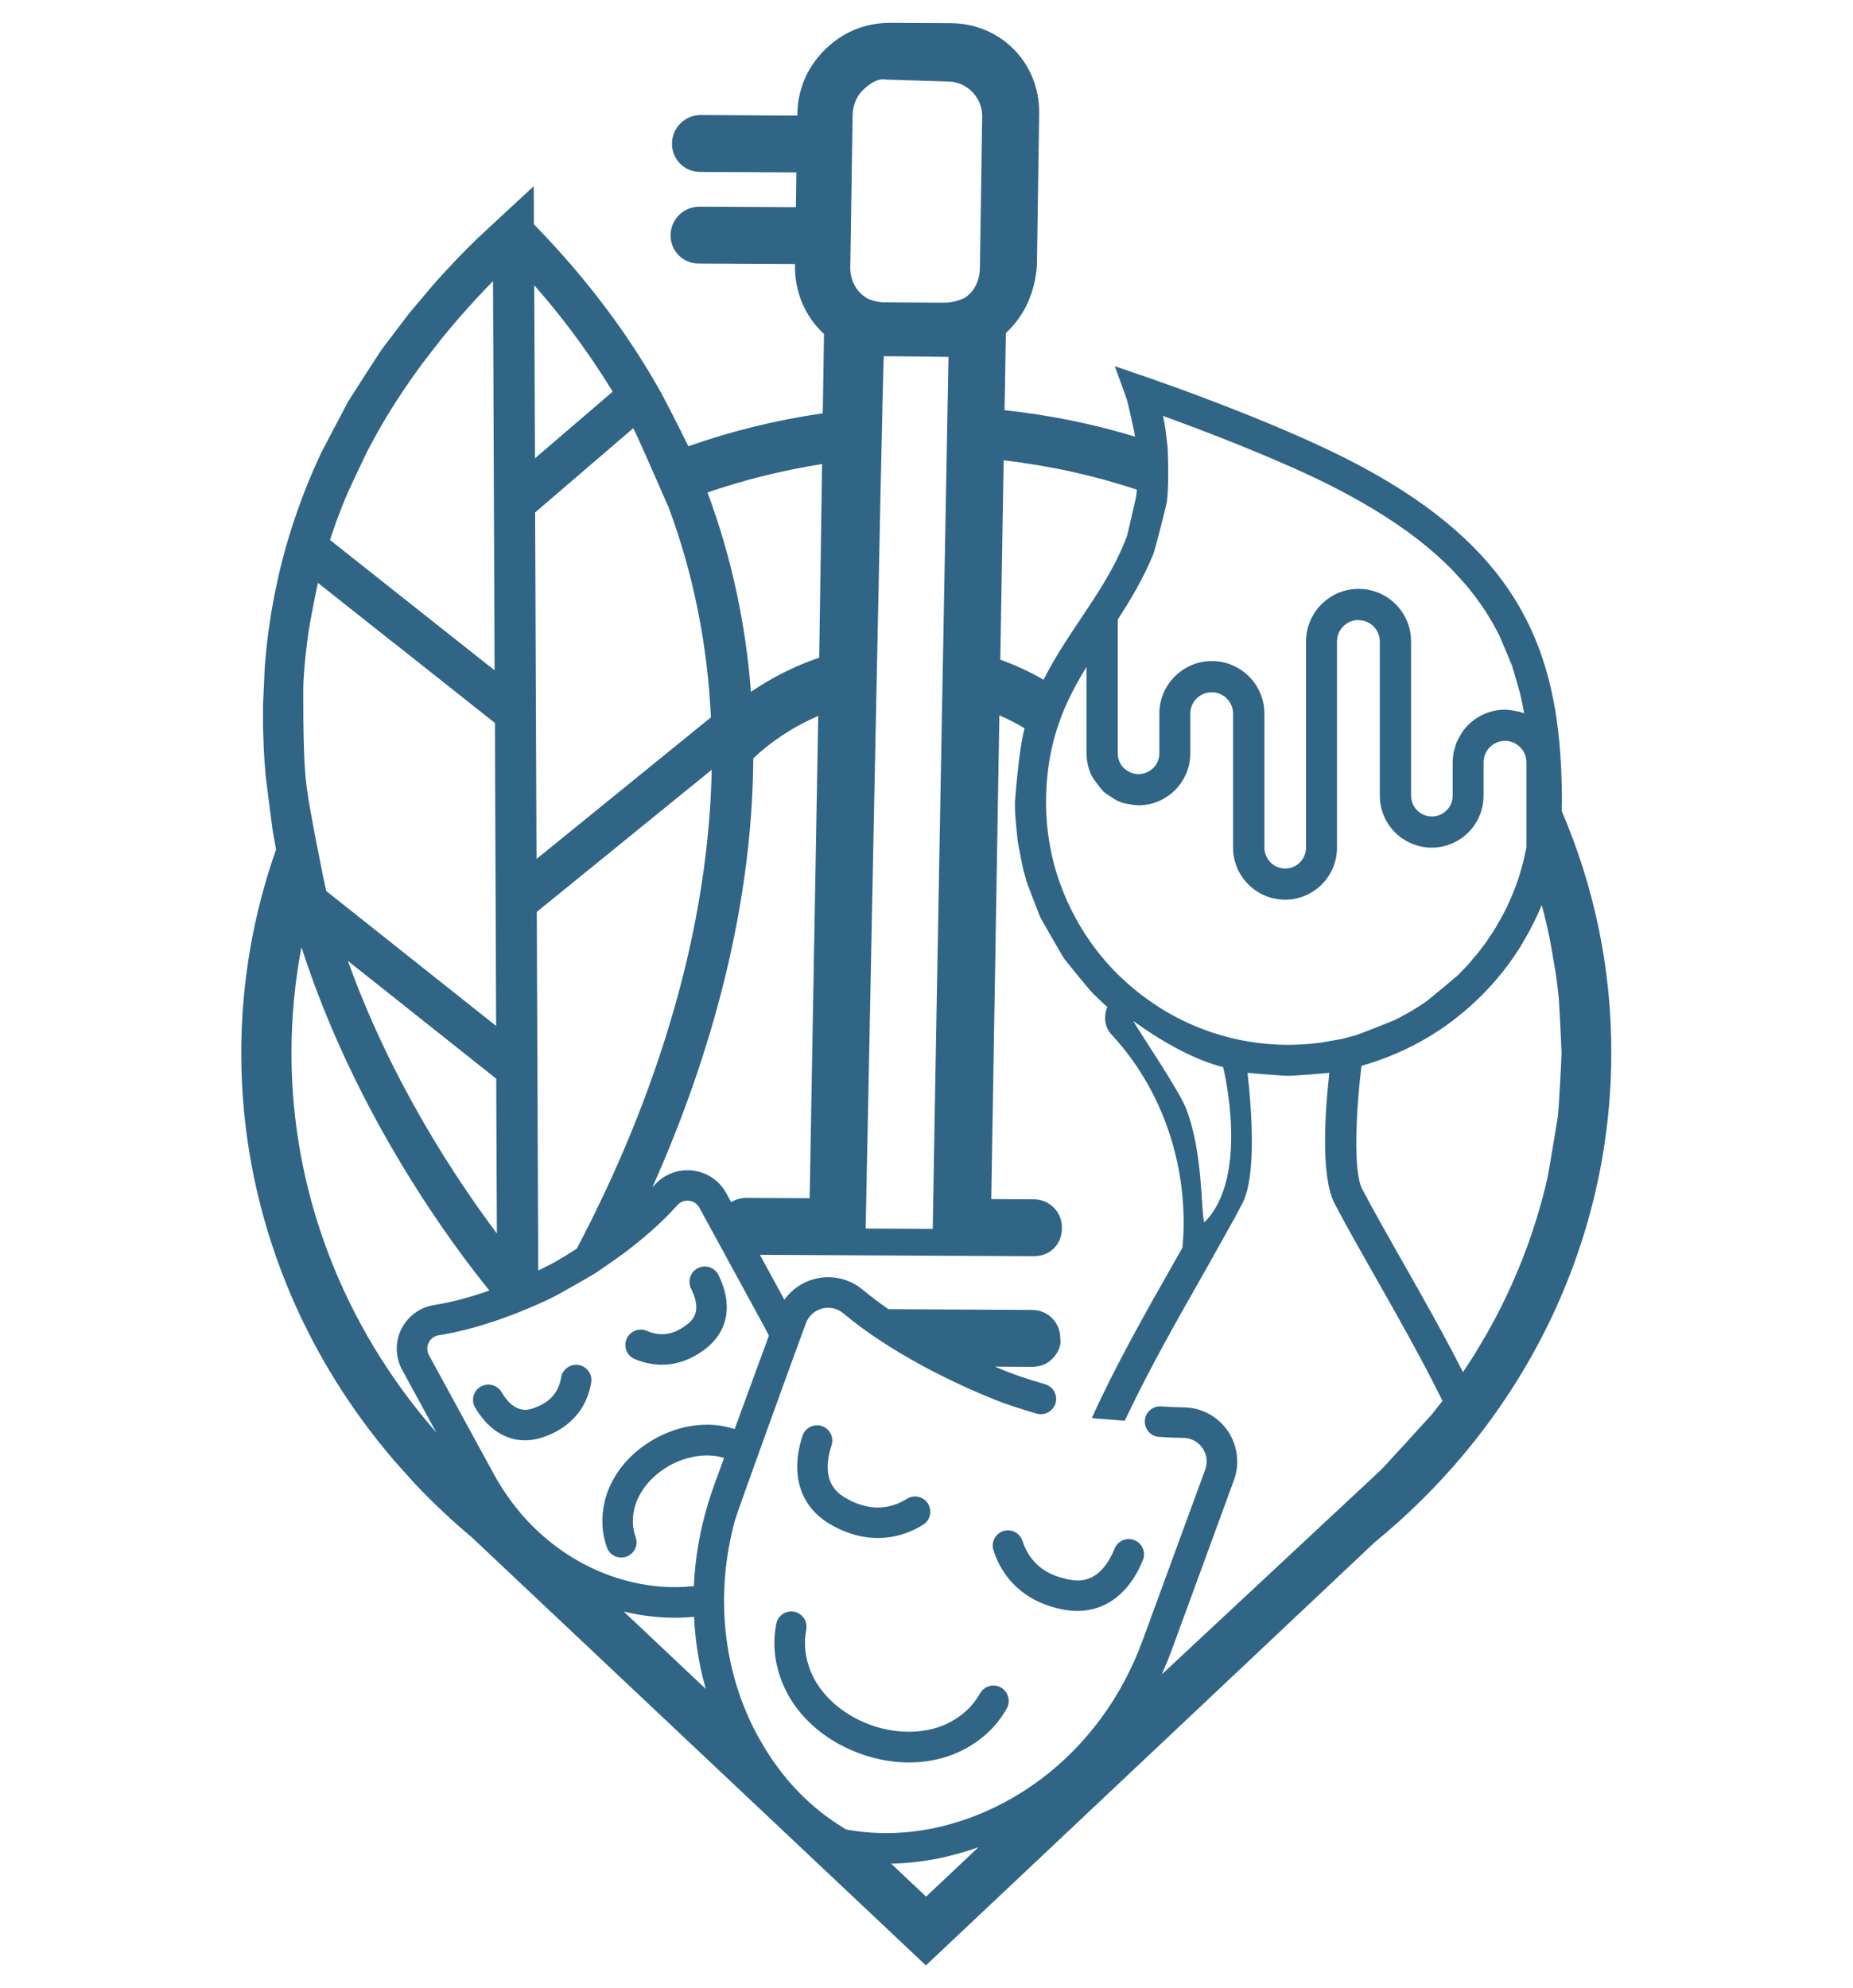 <?xml version="1.0" encoding="utf-8"?>
<!-- Generator: Adobe Illustrator 24.3.0, SVG Export Plug-In . SVG Version: 6.00 Build 0)  -->
<svg version="1.1" xmlns="http://www.w3.org/2000/svg" xmlns:xlink="http://www.w3.org/1999/xlink" x="0px" y="0px"
	 viewBox="0 0 370.58 397.57" style="enable-background:new 0 0 370.58 397.57;" xml:space="preserve">
<style type="text/css">
	.st0{fill:#9FBFB7;}
	.st1{fill:#306586;}
	.st2{fill:none;stroke:#A6CC9F;stroke-width:2;stroke-miterlimit:10;}
	.st3{fill:#A6CC9F;}
	.st4{fill:#FFFFFF;}
	.st5{fill:#6AB391;}
	.st6{fill-rule:evenodd;clip-rule:evenodd;fill:#FFFFFF;}
	.st7{display:none;}
	.st8{display:inline;opacity:0.28;fill:#C9494E;}
	.st9{display:inline;opacity:0.28;fill:#A6CC9F;}
	.st10{fill:none;stroke:#9FBFB7;stroke-width:4;stroke-linecap:round;stroke-miterlimit:10;}
	.st11{fill:#C9494E;}
	.st12{fill:none;stroke:#9FBFB7;stroke-width:2;stroke-linecap:round;stroke-miterlimit:10;}
	.st13{fill:none;stroke:#9FBFB7;stroke-width:3;stroke-miterlimit:10;}
	.st14{fill:#FFFFFF;stroke:#666666;}
	.st15{fill:none;stroke:#DE928D;stroke-width:2;stroke-miterlimit:10;}
	.st16{clip-path:url(#SVGID_16_);fill:url(#SVGID_17_);}
	.st17{fill:#F4F6FA;}
	.st18{fill:#2BBFE8;}
	.st19{fill:#7E68C6;}
	.st20{fill:#CB479C;}
	.st21{fill:#FA9F3C;}
	.st22{fill:#F7BB40;}
	.st23{fill:#2A3942;}
	.st24{fill:#D7DEED;}
	.st25{fill:#57606F;}
	.st26{fill:#FEBE76;}
	.st27{fill:#AFB9D2;}
	.st28{fill:#E8A664;}
	.st29{fill:#FCD884;}
	.st30{fill:#EABF6A;}
	.st31{fill:#A28671;}
	.st32{fill:#60534A;}
	.st33{fill:#73665C;}
	.st34{fill:#8E725D;}
	.st35{fill:#FFE678;}
	.st36{fill:#B7C9F1;}
	.st37{fill:#3E3E3F;}
	.st38{fill:#EFF3F6;}
	.st39{fill:#DBDFE0;}
	.st40{fill:#FF7979;}
	.st41{fill:#414A56;}
	.st42{fill:#747371;}
	.st43{fill:#5B5A57;}
	.st44{fill:#E32929;}
	.st45{fill:#FD3B3B;}
	.st46{opacity:0.2;fill:#FFFFFF;}
	.st47{fill:none;stroke:#000000;stroke-width:1.866;stroke-miterlimit:10;}
	.st48{fill:none;}
	.st49{fill:#231F20;}
	.st50{fill:none;stroke:#9FBFB7;stroke-width:10;stroke-miterlimit:10;}
	.st51{fill:#FD61AD;}
	.st52{fill:#333333;}
	.st53{fill:#58476B;}
	.st54{fill:#F5A2A6;}
	.st55{fill:#FFE475;}
	.st56{fill:#78C3D6;}
	.st57{fill:#9BC9FF;}
	.st58{fill:#1E81CE;}
	.st59{fill:#212121;}
	.st60{fill:#E04A4E;}
</style>
<g id="Capa_1">
</g>
<g id="margenes" class="st7">
</g>
<g id="Capa_3">
	<g>
		<path class="st1" d="M200.16,337.46c-1.47-0.83-3.33-0.29-4.16,1.18c-1.34,2.4-3.33,4.32-5.93,5.72
			c-4.46,2.4-10.47,2.6-16.08,0.55c-5.61-2.06-10.07-6.1-11.92-10.81c-1.08-2.75-1.36-5.5-0.83-8.2c0.32-1.66-0.75-3.26-2.41-3.59
			c-0.2-0.04-0.4-0.06-0.59-0.06c-1.43,0-2.71,1.01-2.99,2.47c-0.76,3.86-0.38,7.77,1.14,11.62c2.52,6.41,8.17,11.62,15.51,14.31
			c7.33,2.69,15.02,2.36,21.08-0.9c3.64-1.96,6.46-4.69,8.38-8.13C202.16,340.14,201.63,338.28,200.16,337.46z"/>
		<path class="st1" d="M312.32,162.17C312.31,162.46,312.31,162.45,312.32,162.17c0.01-0.4,0.04-1.53,0.04-1.69
			c0-2.63-0.06-5.19-0.19-7.7c-1.3-24.26-9.65-43.13-39.53-59.28c-1.06-0.57-2.15-1.15-3.27-1.71c-1.45-0.74-2.97-1.48-4.52-2.21
			c-0.69-0.33-1.39-0.65-2.1-0.97c-0.77-0.35-1.54-0.7-2.31-1.04c-4.29-1.91-8.69-3.72-12.8-5.35c-9.85-3.9-17.98-6.68-18.55-6.88
			l-6.14-2.1l0,0h0l1.12,3.07l0.8,2.21c0,0,0.48,1.36,0.48,1.36c0.11,0.33,1.43,5.86,1.65,7.44c-8.38-2.54-17.11-4.33-26.1-5.29
			l0.26-15.42c0.11-0.1,0.21-0.2,0.32-0.3c3.53-3.46,5.49-7.87,5.89-13.24l0.45-30.34c0.15-10.11-7.63-18.05-17.74-18.1l-12.01-0.06
			c-5.06-0.02-9.51,1.85-13.04,5.31c-3.53,3.46-5.49,7.87-5.57,12.93l0,0.32L140.17,23c-3.16-0.01-5.73,2.5-5.78,5.66
			c-0.05,3.16,2.44,5.7,5.6,5.72l19.28,0.1l-0.1,6.95l-19.28-0.1c-3.16-0.01-5.73,2.5-5.78,5.66s2.44,5.7,5.6,5.72l19.28,0.1l0,0.31
			c-0.08,5.28,2.03,10.2,5.8,13.66l-0.24,15.87c-9.3,1.34-18.3,3.57-26.89,6.59c0-0.01-0.01-0.01-0.01-0.02
			c-0.42-0.92-4.57-9.14-5.53-10.85c-2.19-3.9-4.59-7.77-7.24-11.62c-0.01-0.01-0.01-0.02-0.02-0.03c-0.63-0.92-1.28-1.83-1.94-2.74
			c-0.01-0.01-0.02-0.02-0.02-0.03c-4.08-5.65-8.68-11.23-13.85-16.72c-0.74-0.78-1.49-1.57-2.25-2.35
			c-0.01-0.01-0.02-0.02-0.02-0.02l-0.03-7.63v0c0,0-10.75,9.94-11.25,10.43c-0.27,0.26-1.67,1.65-2.1,2.08
			c-0.28,0.28-0.55,0.56-0.83,0.84c-0.41,0.41-0.81,0.83-1.21,1.24c-0.28,0.29-2.53,2.69-2.79,2.98c-0.38,0.41-0.75,0.82-1.11,1.23
			c-0.26,0.29-0.52,0.58-0.78,0.88c-0.37,0.42-4.4,5.19-4.8,5.68c-0.17,0.22-4.98,6.53-5.32,7c-0.2,0.28-0.39,0.56-0.59,0.84
			c-0.3,0.43-6.09,9.44-6.33,9.85c-0.18,0.3-5.26,9.97-5.39,10.25c-0.21,0.44-0.41,0.88-0.61,1.31c-0.14,0.31-0.27,0.61-0.41,0.92
			c-0.18,0.41-0.36,0.81-0.54,1.22c-0.14,0.32-0.27,0.64-0.41,0.96c-0.17,0.39-0.33,0.78-0.49,1.17c-0.13,0.33-0.27,0.65-0.4,0.98
			c-0.16,0.39-0.31,0.77-0.46,1.16c-0.13,0.33-0.26,0.66-0.38,0.99c-0.15,0.38-0.29,0.77-0.43,1.15c-0.12,0.33-0.24,0.66-0.36,0.99
			c-0.14,0.38-0.27,0.77-0.41,1.15c-0.11,0.33-0.23,0.65-0.34,0.98c-0.13,0.39-0.26,0.79-0.39,1.18c-0.1,0.32-0.21,0.63-0.31,0.95
			c-0.13,0.42-0.26,0.83-0.39,1.24c-0.09,0.29-0.18,0.59-0.27,0.88c-0.17,0.58-0.34,1.16-0.5,1.73c-0.11,0.39-0.55,2.02-0.66,2.45
			c-0.09,0.33-0.44,1.74-0.53,2.11c-0.08,0.35-0.16,0.7-0.24,1.05c-0.08,0.35-0.62,2.82-0.69,3.17c-0.07,0.36-0.14,0.72-0.21,1.08
			c-0.07,0.34-0.5,2.78-0.56,3.11c-0.06,0.37-0.58,3.84-0.62,4.16c-0.05,0.37-0.1,0.75-0.14,1.12c-0.04,0.3-0.07,0.6-0.1,0.9
			c-0.05,0.4-0.09,0.79-0.13,1.19c-0.01,0.09-0.22,2.28-0.3,3.29c-0.02,0.24-0.37,7.66-0.37,8.06c0,0.28,0,3.66,0,4.07
			c0,0.25,0.14,4.32,0.15,4.46c0.09,1.74,0.21,3.47,0.36,5.19c0,0.05,0.01,0.11,0.01,0.16c0.04,0.49,1.34,10.57,1.41,11.02
			c0.03,0.17,0.58,3.29,0.68,3.81v0c-4.51,12.81-6.96,26.5-6.96,40.73c0,29.8,10.88,58.6,30.74,81.65l3.96,4.41
			c3.57,3.78,7.41,7.41,11.44,10.78l90.78,85.58l89.75-84.61c30.08-24.63,47.32-60.27,47.32-97.8
			C322.29,193.49,318.74,177.14,312.32,162.17z M305.64,148.82C305.64,148.83,305.64,148.83,305.64,148.82c0,0-0.01-0.01-0.01-0.01
			C305.64,148.82,305.64,148.82,305.64,148.82z M271.25,207c-0.29,0.09-1.66,0.45-2.05,0.55c-0.29,0.07-0.58,0.15-0.87,0.21
			c-0.4,0.09-3.9,0.71-4.18,0.75c-0.45,0.06-1.87,0.22-2.13,0.24c-0.51,0.05-2.51,0.15-2.68,0.16c-0.55,0.02-1.11,0.04-1.66,0.04
			c-5.31,0-10.42-0.86-15.2-2.45c-0.03-0.01-0.06-0.02-0.09-0.03c-0.94-0.31-1.87-0.66-2.78-1.03c-2.67-1.08-5.22-2.38-7.63-3.9
			c-0.9-0.56-1.77-1.17-2.63-1.79c-0.52-0.37-1.03-0.75-1.54-1.14c-0.5-0.39-0.99-0.81-1.47-1.22c-0.81-0.68-1.6-1.39-2.36-2.12
			c-0.05-0.05-0.1-0.09-0.15-0.14c-0.02-0.02-0.03-0.03-0.05-0.05c-4.12-4.04-7.51-8.81-9.99-14.09c-1.26-2.68-2.3-5.49-3.06-8.41
			c-0.01-0.06-0.03-0.12-0.04-0.17c-0.97-3.82-1.49-7.81-1.49-11.92c0,0,0,0,0,0c0-4.07,0.43-7.66,1.16-10.94
			c0.39-1.72,0.86-3.36,1.4-4.92c0.64-1.83,1.37-3.57,2.18-5.23c1.02-2.09,2.15-4.09,3.35-6.03v0v8.75v7.64v0.9
			c0,0.27,0.02,0.54,0.05,0.8c0.01,0.08,0.01,0.17,0.01,0.25c0.01,0.1,0.11,0.81,0.17,1.06c0.02,0.1,0.04,0.19,0.06,0.29
			c0.16,0.66,0.38,1.3,0.66,1.91c0.04,0.09,0.08,0.17,0.13,0.26c0.11,0.22,1.76,2.62,2.57,3.31l2.26,1.47
			c0.45,0.22,0.91,0.41,1.39,0.56c0.11,0.04,2.14,0.47,3.08,0.47c0.36,0,0.71-0.02,1.06-0.05c0.7-0.07,1.37-0.21,2.02-0.41
			c0.02-0.01,0.04-0.02,0.06-0.02c4.19-1.34,7.23-5.26,7.23-9.89v-7.95c0-2.36,1.92-4.28,4.29-4.28c1.77,0,3.29,1.08,3.94,2.62
			c0.01,0.01,0.01,0.03,0.01,0.04c0.21,0.5,0.32,1.05,0.32,1.62v0v26.82c0,1.36,0.27,2.66,0.75,3.85c0.15,0.37,0.31,0.74,0.51,1.09
			c0.27,0.5,0.6,0.98,0.95,1.43c1.19,1.52,2.79,2.71,4.63,3.38c0.33,0.12,0.67,0.22,1.02,0.31c0.1,0.03,0.2,0.05,0.31,0.07
			c0.13,0.03,0.26,0.05,0.4,0.07c0.13,0.02,0.26,0.05,0.4,0.07c0.11,0.01,0.21,0.03,0.32,0.04c0.36,0.04,0.73,0.07,1.11,0.07
			c5.72,0,10.38-4.66,10.38-10.38v-41.26v0c0-1.18,0.48-2.25,1.26-3.03c0.78-0.78,1.85-1.26,3.03-1.26c0,0,1.12,0.17,1.12,0.17
			c1.35,0.37,2.44,1.38,2.9,2.69c0,0,0,0.01,0,0.01c0.08,0.22,0.14,0.44,0.18,0.66c0.04,0.24,0.08,0.49,0.08,0.75v30.87
			c0,2.15,0.66,4.14,1.78,5.8c0.09,0.14,0.2,0.26,0.29,0.39c0.3,0.4,0.62,0.79,0.97,1.14c0.04,0.04,0.09,0.08,0.13,0.12
			c0.52,0.5,1.09,0.95,1.71,1.33c0.33,0.21,0.67,0.39,1.02,0.56c0.23,0.11,0.46,0.21,0.69,0.31c0.48,0.19,0.98,0.34,1.49,0.46
			c0.74,0.17,1.5,0.26,2.29,0.26c0.72,0,1.42-0.07,2.09-0.21c4.73-0.97,8.29-5.16,8.29-10.17v-5.75v0v-0.94
			c0-2.36,1.92-4.28,4.28-4.28c2.36,0,4.29,1.92,4.29,4.28v17.02c-0.08,0.44-0.18,0.88-0.28,1.32c0,0,0,0,0,0
			c-0.04,0.16-0.07,0.32-0.1,0.48c-0.06,0.26-0.12,0.51-0.18,0.76c-0.11,0.43-0.21,0.85-0.33,1.28c-0.07,0.25-0.14,0.5-0.22,0.76
			c-0.12,0.42-0.25,0.84-0.38,1.25c-0.08,0.25-0.17,0.5-0.25,0.75c-0.14,0.41-0.28,0.81-0.43,1.21c-0.09,0.25-0.19,0.5-0.29,0.75
			c-0.15,0.4-0.31,0.79-0.48,1.18c-0.1,0.25-0.21,0.49-0.32,0.74c-0.17,0.39-0.34,0.77-0.52,1.15c-0.11,0.24-0.23,0.49-0.35,0.73
			c-0.18,0.37-0.37,0.75-0.57,1.11c-0.13,0.24-0.26,0.48-0.39,0.72c-0.2,0.36-0.88,1.55-1.03,1.79c-0.21,0.35-0.43,0.7-0.65,1.04
			c-0.15,0.23-0.91,1.37-1.14,1.7c-0.16,0.23-0.32,0.46-0.48,0.68c-0.24,0.33-1.06,1.41-1.24,1.63c-0.25,0.31-1.83,2.18-2.09,2.47
			c-0.19,0.21-1.8,1.89-2.01,2.09c-0.28,0.27-6.05,5.05-6.29,5.22c-0.31,0.22-0.64,0.43-0.96,0.64c-0.25,0.17-1.4,0.9-1.73,1.09
			c-0.26,0.16-0.51,0.31-0.78,0.46c-0.33,0.19-1.53,0.85-1.8,0.99c-0.34,0.18-0.68,0.35-1.03,0.52
			C278.72,204.12,271.63,206.89,271.25,207z M272.29,213.17C272.29,213.17,272.28,213.17,272.29,213.17
			C272.28,213.17,272.28,213.17,272.29,213.17C272.28,213.17,272.29,213.17,272.29,213.17z M249.49,214.55
			C249.49,214.55,249.49,214.55,249.49,214.55C249.49,214.55,249.49,214.55,249.49,214.55
			C249.49,214.55,249.49,214.55,249.49,214.55z M240.84,244.46c-0.72-2.4-0.19-13.93-3.67-22.87c-1.33-3.42-9.23-15.15-10.54-17.41
			c10.26,7.34,16.25,8.74,17.98,9.22C244.61,213.4,250.11,235.28,240.84,244.46z M230.66,110.79c0.24-0.58,2.58-9.49,2.73-10.68
			c0-0.01,0-0.02,0-0.03c0,0,0,0,0,0c0.46-3.8,0.12-10.62,0.12-10.62c-0.01-0.07-0.4-3.36-0.4-3.37c-0.07-0.47-0.24-1.49-0.25-1.55
			c-0.07-0.4-0.15-0.79-0.22-1.16c-0.01-0.07-0.03-0.14-0.04-0.2c7.11,2.58,19.78,7.37,30.25,12.33c1.24,0.59,2.45,1.18,3.61,1.77
			c0.03,0.02,0.06,0.03,0.09,0.05c0.24,0.12,0.46,0.24,0.7,0.36c0.7,0.36,1.4,0.72,2.07,1.09c7.27,3.9,13.17,7.93,17.93,12.16
			c1.09,0.97,2.13,1.95,3.1,2.94c0.54,0.55,2.48,2.69,2.91,3.2c0.16,0.19,0.31,0.38,0.46,0.56c0.28,0.35,1.18,1.49,1.34,1.71
			c0.24,0.32,1.04,1.44,1.21,1.67c0.21,0.31,0.96,1.43,1.11,1.68c0.19,0.31,0.88,1.44,1.03,1.7c0.18,0.31,1.27,2.34,1.43,2.65
			c0.13,0.27,2.48,5.88,2.58,6.15c0.12,0.34,1.55,5.33,1.61,5.59c0.09,0.39,0.36,1.61,0.41,1.89c0,0.01,0,0.02,0.01,0.03
			c0.12,0.57,0.35,1.87,0.37,1.94c-0.02-0.01-0.58-0.21-0.84-0.29c-0.23-0.07-2.02-0.4-2.61-0.42c-0.12,0-0.24-0.02-0.36-0.02
			c-3.58,0-6.73,1.8-8.63,4.54c-0.1,0.14-1.03,1.86-1.08,2c-0.11,0.26-0.58,1.94-0.6,2.05c-0.04,0.21-0.13,0.85-0.13,0.95
			c-0.03,0.32-0.05,0.64-0.05,0.97v6.69c0,2.3-1.87,4.16-4.16,4.16c-1.25,0-2.37-0.56-3.14-1.43c-0.11-0.13-0.22-0.26-0.31-0.41
			c-0.45-0.66-0.71-1.47-0.71-2.33V133.5v-5.24c0-5.79-4.71-10.5-10.5-10.5c-1.8,0-3.5,0.46-4.99,1.26c0,0,0,0,0,0
			c-0.35,0.19-0.68,0.41-1.01,0.64c-0.02,0.01-0.04,0.02-0.06,0.04c-0.09,0.06-0.17,0.13-0.26,0.19c-0.27,0.2-0.52,0.41-0.77,0.64
			c-0.07,0.07-0.15,0.13-0.22,0.2c-0.3,0.29-0.58,0.6-0.85,0.92c-0.04,0.05-0.07,0.1-0.11,0.15c-0.22,0.28-0.43,0.57-0.62,0.88
			c-0.06,0.1-0.12,0.2-0.18,0.3c-0.18,0.3-0.34,0.62-0.49,0.94c-0.03,0.07-0.06,0.13-0.09,0.19c-0.17,0.39-0.31,0.78-0.43,1.19
			c-0.03,0.1-0.05,0.2-0.08,0.3c-0.09,0.32-0.16,0.65-0.21,0.99c-0.02,0.12-0.04,0.24-0.05,0.36c-0.05,0.43-0.09,0.87-0.09,1.32
			v41.26c0,2.29-1.87,4.16-4.16,4.16c-1.44,0-2.7-0.73-3.45-1.84c-0.06-0.08-0.09-0.17-0.14-0.26c-0.08-0.15-0.18-0.29-0.24-0.45
			c-0.21-0.5-0.33-1.04-0.33-1.62v0V142.7c0-1.65-0.39-3.2-1.07-4.59c-0.19-0.39-0.4-0.76-0.63-1.12c-0.03-0.05-0.06-0.1-0.09-0.15
			c-1.89-2.79-5.09-4.64-8.71-4.64c-5.79,0-10.51,4.71-10.51,10.5v7.95c0,2.24-1.78,4.06-4,4.15c-0.05,0-0.1,0.02-0.16,0.02
			c-0.78,0-1.51-0.23-2.13-0.61c-0.29-0.18-0.57-0.37-0.81-0.61c-0.75-0.75-1.22-1.79-1.22-2.94v-2.05v-24.72v0c0,0,0,0,0,0
			C226.12,119.9,228.65,115.69,230.66,110.79z M200.72,92.06c9.22,1.06,18.13,3.04,26.64,5.86v0c-0.03,0.41-0.13,1.28-0.13,1.29
			c-0.05,0.4-1.76,7.74-1.82,7.91c-0.09,0.26-0.43,1.13-0.5,1.3c-2.37,5.77-5.53,10.48-8.87,15.46c-2.56,3.82-5.14,7.7-7.34,12.05
			c-2.73-1.58-5.62-2.92-8.65-4.01L200.72,92.06z M170.51,23.16c0.03-1.9,0.69-3.79,1.97-5.05c1.6-1.57,3.2-2.51,4.78-2.19
			l12.32,0.38c3.79,0.02,6.9,3.2,6.85,6.99l-0.46,30.34c-0.03,1.9-0.69,3.79-1.97,5.05c-0.64,0.63-0.96,0.94-1.92,1.25
			c-0.95,0.31-1.91,0.62-3.17,0.61l-12.01-0.06c-1.27-0.01-2.21-0.32-3.15-0.65c-2.51-1.28-3.74-3.81-3.7-6.34L170.51,23.16z
			 M186.54,245.75l-13.42-0.07c0.04-0.3,3.42-174.45,3.63-174.45c0,0,12.63,0.12,12.94,0.14
			C189.68,71.37,186.49,245.44,186.54,245.75z M164.41,92.8l-0.58,38.72c-4.91,1.67-9.48,3.99-13.65,6.84
			c-1.01-13.14-3.72-26.54-8.69-39.87C148.84,95.96,156.5,94.04,164.41,92.8z M150.65,151.65c3.6-3.43,7.99-6.31,12.99-8.49
			l-1.72,96.46l-12.66-0.06c-1.11-0.01-2.15,0.31-3.03,0.85l-0.98-1.79c-1.37-2.52-3.9-4.22-6.75-4.55
			c-2.85-0.32-5.69,0.76-7.6,2.91c-0.15,0.16-0.3,0.32-0.44,0.49C140.69,214.54,150.44,184.23,150.65,151.65z M118.56,243.42
			c-1.09,2.2-2.16,4.3-3.22,6.3c-0.87,0.56-1.65,1.05-2.31,1.45c-1.38,0.84-2.23,1.31-2.26,1.33c-0.04,0.02-1.21,0.65-3.13,1.57
			l-0.29-71.71l34.01-27.63l0.97-0.79c-0.06,3.23-0.22,6.43-0.47,9.61c-0.72,9.3-2.19,18.34-4.16,26.99
			c-0.85,3.73-1.79,7.39-2.81,10.96c-0.33,1.17-0.68,2.34-1.03,3.49C129.46,219.58,123.89,232.65,118.56,243.42z M126.65,85.63
			C126.65,85.63,126.65,85.63,126.65,85.63c1.16,2.2,7.04,15.86,7.08,15.85c5.21,14.03,7.79,28.16,8.45,41.97l-34.88,28.33
			l-0.28-69.3L126.65,85.63z M106.84,57.04c0.75,0.86,1.49,1.72,2.22,2.58c0.02,0.03,0.05,0.06,0.07,0.08
			c4.15,4.93,7.82,9.93,11.1,14.98c0.77,1.19,1.53,2.38,2.26,3.58c0.01,0.02,0.02,0.04,0.04,0.06l-15.54,13.33l0,0L106.84,57.04
			C106.84,57.04,106.84,57.04,106.84,57.04z M99.37,246.67c-8.06-10.74-21.12-30.33-29.8-54.52l29.67,23.57v0L99.37,246.67z
			 M66.27,107.15c0.97-2.92,2.07-5.81,3.29-8.67c0.04-0.09,3.6-7.69,3.81-8.09c0.39-0.76,1.68-3.12,1.92-3.56
			c0.41-0.73,0.82-1.46,1.24-2.18c0.26-0.45,0.54-0.89,0.81-1.34c0.43-0.71,0.85-1.42,1.3-2.13c0.25-0.39,0.51-0.78,0.76-1.17
			c0.8-1.24,1.62-2.47,2.47-3.7c0.42-0.61,2.05-2.89,2.45-3.42c0.46-0.62,3.59-4.67,4.11-5.3c0.4-0.49,0.8-0.98,1.2-1.46
			c0.56-0.67,1.12-1.33,1.69-1.99c0.39-0.45,0.77-0.9,1.16-1.34c0.65-0.74,1.32-1.47,1.99-2.21c0.33-0.37,0.66-0.73,1-1.1
			c1.02-1.1,2.06-2.19,3.13-3.27v0l0.31,77.83l-32.92-26.07C66.08,107.69,66.18,107.42,66.27,107.15z M60.69,136.32
			c0.02-0.36,0.04-0.71,0.07-1.06c0.08-1.21,0.18-2.42,0.3-3.63c0.04-0.39,0.08-0.78,0.12-1.17c0.13-1.21,0.29-2.41,0.46-3.61
			c0.05-0.35,0.09-0.7,0.15-1.04c0.21-1.39,1.42-7.69,1.79-9.24c0,0,0,0,0-0.01l0,0l15.57,12.33c0,0,0,0,0,0c0,0,0,0,0,0
			c0.08-0.1,0.17-0.19,0.26-0.29c0,0-0.01,0.01-0.01,0.01c-0.08,0.09-0.16,0.18-0.24,0.27c0,0,0,0,0,0l19.82,15.7l0.24,60.59
			l-33.97-26.98c-0.34-1.28-3.25-15.7-3.88-20.5c-0.07-0.58-0.21-1.76-0.21-1.76c0,0-0.08-0.94-0.12-1.41
			C60.62,150.09,60.61,137.65,60.69,136.32z M58.29,210.61c0-7.23,0.69-14.31,2-21.19c10.96,34.02,30.55,60.02,37.59,68.66
			c-3.47,1.22-7.3,2.31-11.05,2.9c-2.84,0.44-5.29,2.24-6.57,4.81c-1.27,2.58-1.21,5.62,0.16,8.14l6.84,12.54
			C68.56,265.13,58.29,238.32,58.29,210.61z M141.15,337.75l-16.43-15.49c0,0,0,0,0,0h0h0c0.07,0.02,0.15,0.04,0.22,0.06
			c0.12,0.03,0.24,0.07,0.37,0.09c3.24,0.73,6.46,1.1,9.63,1.1c1.3,0,2.58-0.06,3.86-0.19
			C139.03,328.23,139.81,333.07,141.15,337.75L141.15,337.75C141.15,337.75,141.15,337.75,141.15,337.75z M143.53,295.06l-0.68,1.85
			c-0.46,1.26-0.88,2.53-1.26,3.81c-1.64,5.44-2.59,10.99-2.83,16.51c-0.15-0.01-0.29-0.01-0.45,0c-3.76,0.38-7.68,0.12-11.66-0.78
			c-6.3-1.43-12.15-4.39-17.16-8.54c-1.44-1.19-2.81-2.48-4.09-3.86c-0.76-0.82-1.49-1.67-2.19-2.55c-1.32-1.66-2.54-3.42-3.64-5.29
			c-0.26-0.44-0.52-0.87-0.76-1.32l-13.02-23.88c-0.43-0.79-0.45-1.7-0.05-2.51c0.4-0.81,1.14-1.34,2.02-1.48
			c4.01-0.62,8.03-1.75,11.68-3c0,0,0,0,0.01,0c3.1-1.06,5.92-2.22,8.22-3.24c0.74-0.33,1.43-0.64,2.05-0.94
			c2.33-1.1,8.89-4.94,9.42-5.29c1.38-0.9,5.07-3.51,5.3-3.69c3.66-2.72,7.67-6.08,11.01-9.84c0.6-0.67,1.45-1,2.34-0.9
			c0.89,0.1,1.65,0.61,2.08,1.4l10.99,20.15l2.03,3.72c0.3,0.56,0.59,1.13,0.88,1.71l-2.18,5.95l-4.67,12.74
			c-1.77-0.58-3.63-0.88-5.54-0.88c-0.3,0-0.61,0.02-0.92,0.03c-2.18,0.1-4.4,0.57-6.56,1.41c-0.94,0.36-1.86,0.78-2.77,1.28
			c-0.84,0.46-1.63,0.96-2.39,1.5c-4.01,2.87-6.82,6.84-7.83,11.22c-0.72,3.14-0.57,6.21,0.46,9.1c0.57,1.59,2.31,2.43,3.9,1.85
			c1.59-0.57,2.42-2.31,1.85-3.9c-0.64-1.8-0.73-3.66-0.26-5.67c0.72-3.1,2.97-6.05,6.11-8.08c0.35-0.23,0.7-0.45,1.07-0.65
			c1.55-0.84,3.18-1.4,4.81-1.7c2.08-0.38,4.12-0.3,5.95,0.25L143.53,295.06z M195.7,369.39l-10.49,9.89l-6.99-6.59c0,0,0,0,0,0l0,0
			C184.04,372.58,189.89,371.47,195.7,369.39L195.7,369.39z M288.48,280.15c-0.7,0.91-1.41,1.81-2.13,2.71
			c-0.05,0.06-9.69,10.63-9.92,10.85c-0.09,0.09-1.23,1.15-3.08,2.88c-10.02,9.36-41.01,38.26-41.01,38.26c-3.52,7.84-3.52,7.84,0,0
			c0,0,1.28-2.94,1.84-4.46l3.7-10.1l0.41-1.12l4.22-11.52l0.08-0.23l4.18-11.41c1.21-3.31,0.74-7.01-1.27-9.91
			s-5.31-4.64-8.83-4.66c-0.11,0-0.22-0.01-0.32-0.01c-1.34-0.02-2.72-0.07-4.13-0.18c-1.67-0.12-3.15,1.14-3.27,2.83
			c-0.01,0.13,0,0.26,0.01,0.39c0.08,1.51,1.26,2.77,2.81,2.88c0.08,0.01,0.16,0.01,0.25,0.01c1.57,0.11,3.12,0.17,4.61,0.19
			c1.56,0.01,2.96,0.75,3.85,2.03c0.89,1.28,1.09,2.85,0.55,4.31l-12.6,34.38c-1.03,2.81-2.26,5.5-3.65,8.09
			c-0.54,1-1.1,1.99-1.69,2.95c-0.56,0.92-1.15,1.83-1.76,2.72c-6.56,9.55-15.66,16.94-26.26,21.08c-7.92,3.09-15.9,4.11-23.75,3.09
			c-0.59-0.08-2.05-0.31-2.16-0.38c-7.08-4.19-12.83-10.19-17.14-17.82c-0.15-0.27-0.32-0.53-0.47-0.81
			c-7.02-12.94-8.6-28.4-4.57-43.14c0.46-1.69,11.09-30.96,11.09-30.96l3.1-8.46c0.52-1.41,1.63-2.45,3.06-2.89
			c0.05-0.02,0.1-0.04,0.16-0.05c0.9-0.24,1.82-0.21,2.67,0.07c0.57,0.18,1.1,0.47,1.58,0.87c5.01,4.19,10.79,7.77,16.04,10.6
			c8.41,4.53,15.48,7.15,15.95,7.32c0.11,0.04,2.64,0.97,6.68,2.14c0.41,0.12,0.82,0.15,1.22,0.1c1.18-0.14,2.21-0.97,2.57-2.18
			c0.47-1.62-0.46-3.31-2.08-3.79c-3.82-1.11-6.26-2-6.28-2.01c-0.05-0.02-1.47-0.54-3.75-1.51l7.28,0.04
			c1.9,0.01,3.17-0.62,4.13-1.56c0.96-0.94,1.94-2.52,1.64-4.1c0.05-3.16-2.44-5.7-5.6-5.72l-28.76-0.15
			c-1.76-1.22-3.49-2.51-5.11-3.87c-2.7-2.26-6.35-3.07-9.75-2.15c-2.43,0.65-4.52,2.13-5.96,4.12l-4.89-8.97l54.63,0.28
			c1.9,0.01,3.17-0.62,4.13-1.56c0.96-0.94,1.61-2.2,1.64-4.1c0.05-3.16-2.44-5.7-5.6-5.72l-8.53-0.04l1.62-96.75
			c1.75,0.76,3.44,1.62,5.05,2.59c-1.2,4.33-1.94,14.83-1.94,14.83c0,0.87,0.03,1.74,0.07,2.6c0.01,0.28,0.42,4.62,0.49,5.16
			c0.05,0.32,0.94,5.01,1.14,5.78c0.03,0.13,0.49,1.78,0.7,2.47c0.09,0.3,2.47,6.51,2.66,6.92c0.15,0.33,4.49,7.89,4.76,8.27
			c0.18,0.26,4.83,6.02,5.83,7.04c0.02,0.02,0.03,0.04,0.05,0.05c0.43,0.44,2.4,2.3,2.77,2.62c-0.8,2.09-0.49,4.15,0.99,5.66
			c9.64,10.48,14.49,24.41,14.28,38.32c-0.02,1.39-0.11,2.77-0.23,4.14c-0.55,0.96-1.1,1.94-1.66,2.92
			c-5.51,9.7-11.71,20.61-16.47,31.17l6.58,0.54c0.2-0.42,0.42-0.89,0.66-1.37c4.4-9.23,9.79-18.73,14.64-27.27
			c0.27-0.47,0.52-0.92,0.79-1.39c0.2-0.36,0.4-0.7,0.6-1.05c2.35-4.22,4.22-7.54,4.98-8.92c0.07-0.13,0.15-0.26,0.22-0.39
			c0.57-1.05,1.12-2.08,1.64-3.08c2.81-5.38,1.9-18.35,1.03-26.12c0.76,0.11,7.48,0.61,8.18,0.61c0.84,0,0.84,0,0,0
			c0.84,0,7.42-0.5,8.18-0.61c-0.86,7.78-1.76,20.76,1.05,26.14c2.32,4.43,5.17,9.45,8.19,14.77
			C279.5,263.21,284.34,271.74,288.48,280.15C288.49,280.15,288.48,280.15,288.48,280.15z M312.28,210.95
			c-0.06,2.17-0.57,10.99-0.7,12.16c0,0.01,0,0.02,0,0.02c-0.01,0.08-1.73,10.54-2.08,12.3c-0.01,0.06-0.02,0.12-0.03,0.16
			c-0.02,0.1-0.04,0.2-0.07,0.3c-0.29,1.27-0.61,2.54-0.95,3.8c-0.07,0.26-0.14,0.51-0.21,0.77c-0.28,1.01-0.57,2.02-0.88,3.02
			c-0.09,0.3-0.18,0.6-0.28,0.89c-0.36,1.14-0.73,2.28-1.13,3.41c-0.03,0.08-0.06,0.17-0.08,0.25c-0.44,1.26-0.91,2.52-1.4,3.76
			c-0.06,0.17-0.13,0.33-0.2,0.49c-0.42,1.06-0.86,2.11-1.31,3.16c-0.11,0.24-0.21,0.49-0.32,0.73c-0.49,1.12-1,2.23-1.53,3.34
			c-0.03,0.07-0.07,0.14-0.1,0.21c-0.59,1.24-1.21,2.46-1.85,3.68c-0.04,0.07-0.08,0.15-0.12,0.22c-0.58,1.09-1.18,2.18-1.79,3.25
			c-0.11,0.2-0.23,0.4-0.35,0.6c-0.62,1.07-1.25,2.13-1.9,3.19c-0.05,0.07-0.09,0.15-0.14,0.22c-0.74,1.19-1.5,2.36-2.28,3.52
			c0,0,0,0,0,0c-3.86-7.59-8.14-15.13-12.07-22.05c-2.99-5.27-5.82-10.25-8.09-14.58c-1.83-3.49-1.24-15.55-0.14-24.64
			c0,0,0,0,0.01,0c1.01-0.28,2.01-0.59,3-0.93c0.02-0.01,0.04-0.01,0.06-0.02c0.4-0.14,0.79-0.28,1.18-0.43
			c0.41-0.15,0.81-0.3,1.21-0.46c4.07-1.61,7.91-3.7,11.44-6.19c0.03-0.02,0.06-0.04,0.09-0.07c0.82-0.58,1.63-1.19,2.41-1.82
			c0.01-0.01,0.02-0.02,0.03-0.03c3.22-2.57,6.15-5.5,8.72-8.72c0.02-0.03,0.05-0.06,0.07-0.09c0.61-0.77,1.2-1.55,1.77-2.36
			c0.03-0.05,0.07-0.09,0.1-0.14c0.59-0.83,1.15-1.69,1.7-2.56c0.19-0.31,0.37-0.63,0.55-0.94c1.41-2.36,2.66-4.82,3.71-7.39v0l0,0
			c0,0,0,0,0-0.01c0,0,0,0,0,0c0,0,0,0.01,0,0.01c0.3,1.09,0.58,2.2,0.84,3.3c0.06,0.25,0.12,0.5,0.17,0.75
			c0.2,0.88,0.4,1.76,0.58,2.64c0.05,0.26,0.93,5.23,1.25,7.2c0.04,0.26,0.07,0.47,0.09,0.61c0,0.02,0.28,2.28,0.4,3.4
			c0.04,0.34,0.06,0.67,0.1,1.01c0,0,0,0.01,0,0.01c0.07,0.79,0.46,8.39,0.51,10.33c0,0.14,0.01,0.25,0.01,0.32
			C312.29,210.69,312.28,210.81,312.28,210.95z"/>
		<path class="st1" d="M197.14,286.13c-0.08,0.1-0.17,0.19-0.26,0.29c0.08-0.09,0.16-0.18,0.24-0.27
			C197.13,286.14,197.13,286.13,197.14,286.13z"/>
		<path class="st1" d="M226.89,308c-1.57-0.64-3.34,0.12-3.98,1.68c-1.78,4.39-4.13,5.84-6.03,6.25c-1.25,0.27-2.32,0.09-2.9-0.01
			c-0.36-0.06-0.69-0.15-1.02-0.24c-0.85-0.2-1.65-0.45-2.39-0.76c-3-1.3-5.04-3.57-6.08-6.77c-0.07-0.21-0.17-0.41-0.28-0.6
			c-0.55-0.94-1.56-1.52-2.63-1.52c-0.31,0-0.63,0.05-0.94,0.15c-1.43,0.46-2.27,1.87-2.08,3.31c0.02,0.18,0.06,0.36,0.12,0.54
			c1.94,5.99,6.46,10.07,12.81,11.6c0.47,0.11,0.95,0.22,1.44,0.3c0.43,0.07,0.85,0.13,1.27,0.17c1.29,0.11,2.54,0.05,3.73-0.18
			c4.62-0.89,8.37-4.33,10.65-9.95C229.2,310.42,228.45,308.64,226.89,308z"/>
		<path class="st1" d="M166.05,304.83c0.4,0.23,0.79,0.45,1.19,0.65c4.57,2.31,9.28,2.7,13.67,1.2c1.27-0.43,2.51-1.02,3.71-1.77
			c1.32-0.83,1.78-2.5,1.13-3.88c-0.05-0.11-0.1-0.22-0.16-0.33c-0.89-1.43-2.78-1.87-4.21-0.97c-1.24,0.78-2.52,1.29-3.82,1.55
			c-1.96,0.39-3.98,0.2-6.05-0.57c-0.79-0.3-1.59-0.68-2.39-1.15c-1.3-0.76-5.25-3.05-2.82-10.53c0.52-1.6-0.35-3.33-1.96-3.85
			c-0.31-0.1-0.63-0.15-0.95-0.15c-1.29,0-2.49,0.82-2.9,2.11c-1.28,3.93-1.38,7.53-0.38,10.58
			C161.09,300.66,163.08,303.1,166.05,304.83z"/>
		<path class="st1" d="M115.72,272.97c-1.66-0.28-3.24,0.86-3.51,2.52c-0.44,2.67-1.9,4.55-4.46,5.7c-0.15,0.07-0.32,0.12-0.48,0.19
			c-0.21,0.09-0.42,0.18-0.65,0.25c-1.01,0.34-3.68,1.22-6.33-3.25c-0.21-0.36-0.48-0.65-0.79-0.88c0,0,0,0-0.01,0
			c-0.96-0.72-2.29-0.83-3.39-0.18c-1.45,0.86-1.93,2.73-1.07,4.19c1.28,2.15,2.8,3.79,4.5,4.89c0,0,0,0,0.01,0
			c1.67,1.08,3.51,1.64,5.44,1.64c0.76,0,1.53-0.09,2.31-0.27c0.16-0.03,0.32-0.07,0.48-0.11c0.26-0.07,0.52-0.14,0.78-0.23
			c5.38-1.79,8.82-5.68,9.68-10.94C118.51,274.82,117.38,273.24,115.72,272.97z"/>
		<path class="st1" d="M126.9,271.76c1.46,0.63,2.94,0.99,4.42,1.11c0.34,0.03,0.69,0.05,1.03,0.05c3.12,0,6.2-1.14,8.99-3.38
			c0.7-0.56,1.3-1.18,1.82-1.83c1.12-1.41,1.82-3.01,2.08-4.74c0.36-2.45-0.15-5.18-1.56-8.01c-0.76-1.51-2.59-2.12-4.1-1.37
			c-1.51,0.76-2.12,2.59-1.37,4.1c2.33,4.66,0.13,6.42-0.69,7.08c-2.67,2.15-5.35,2.59-8.18,1.37c-0.43-0.19-0.87-0.26-1.31-0.24
			c-1.15,0.04-2.22,0.71-2.71,1.83C124.64,269.29,125.35,271.09,126.9,271.76z"/>
	</g>
</g>
</svg>

